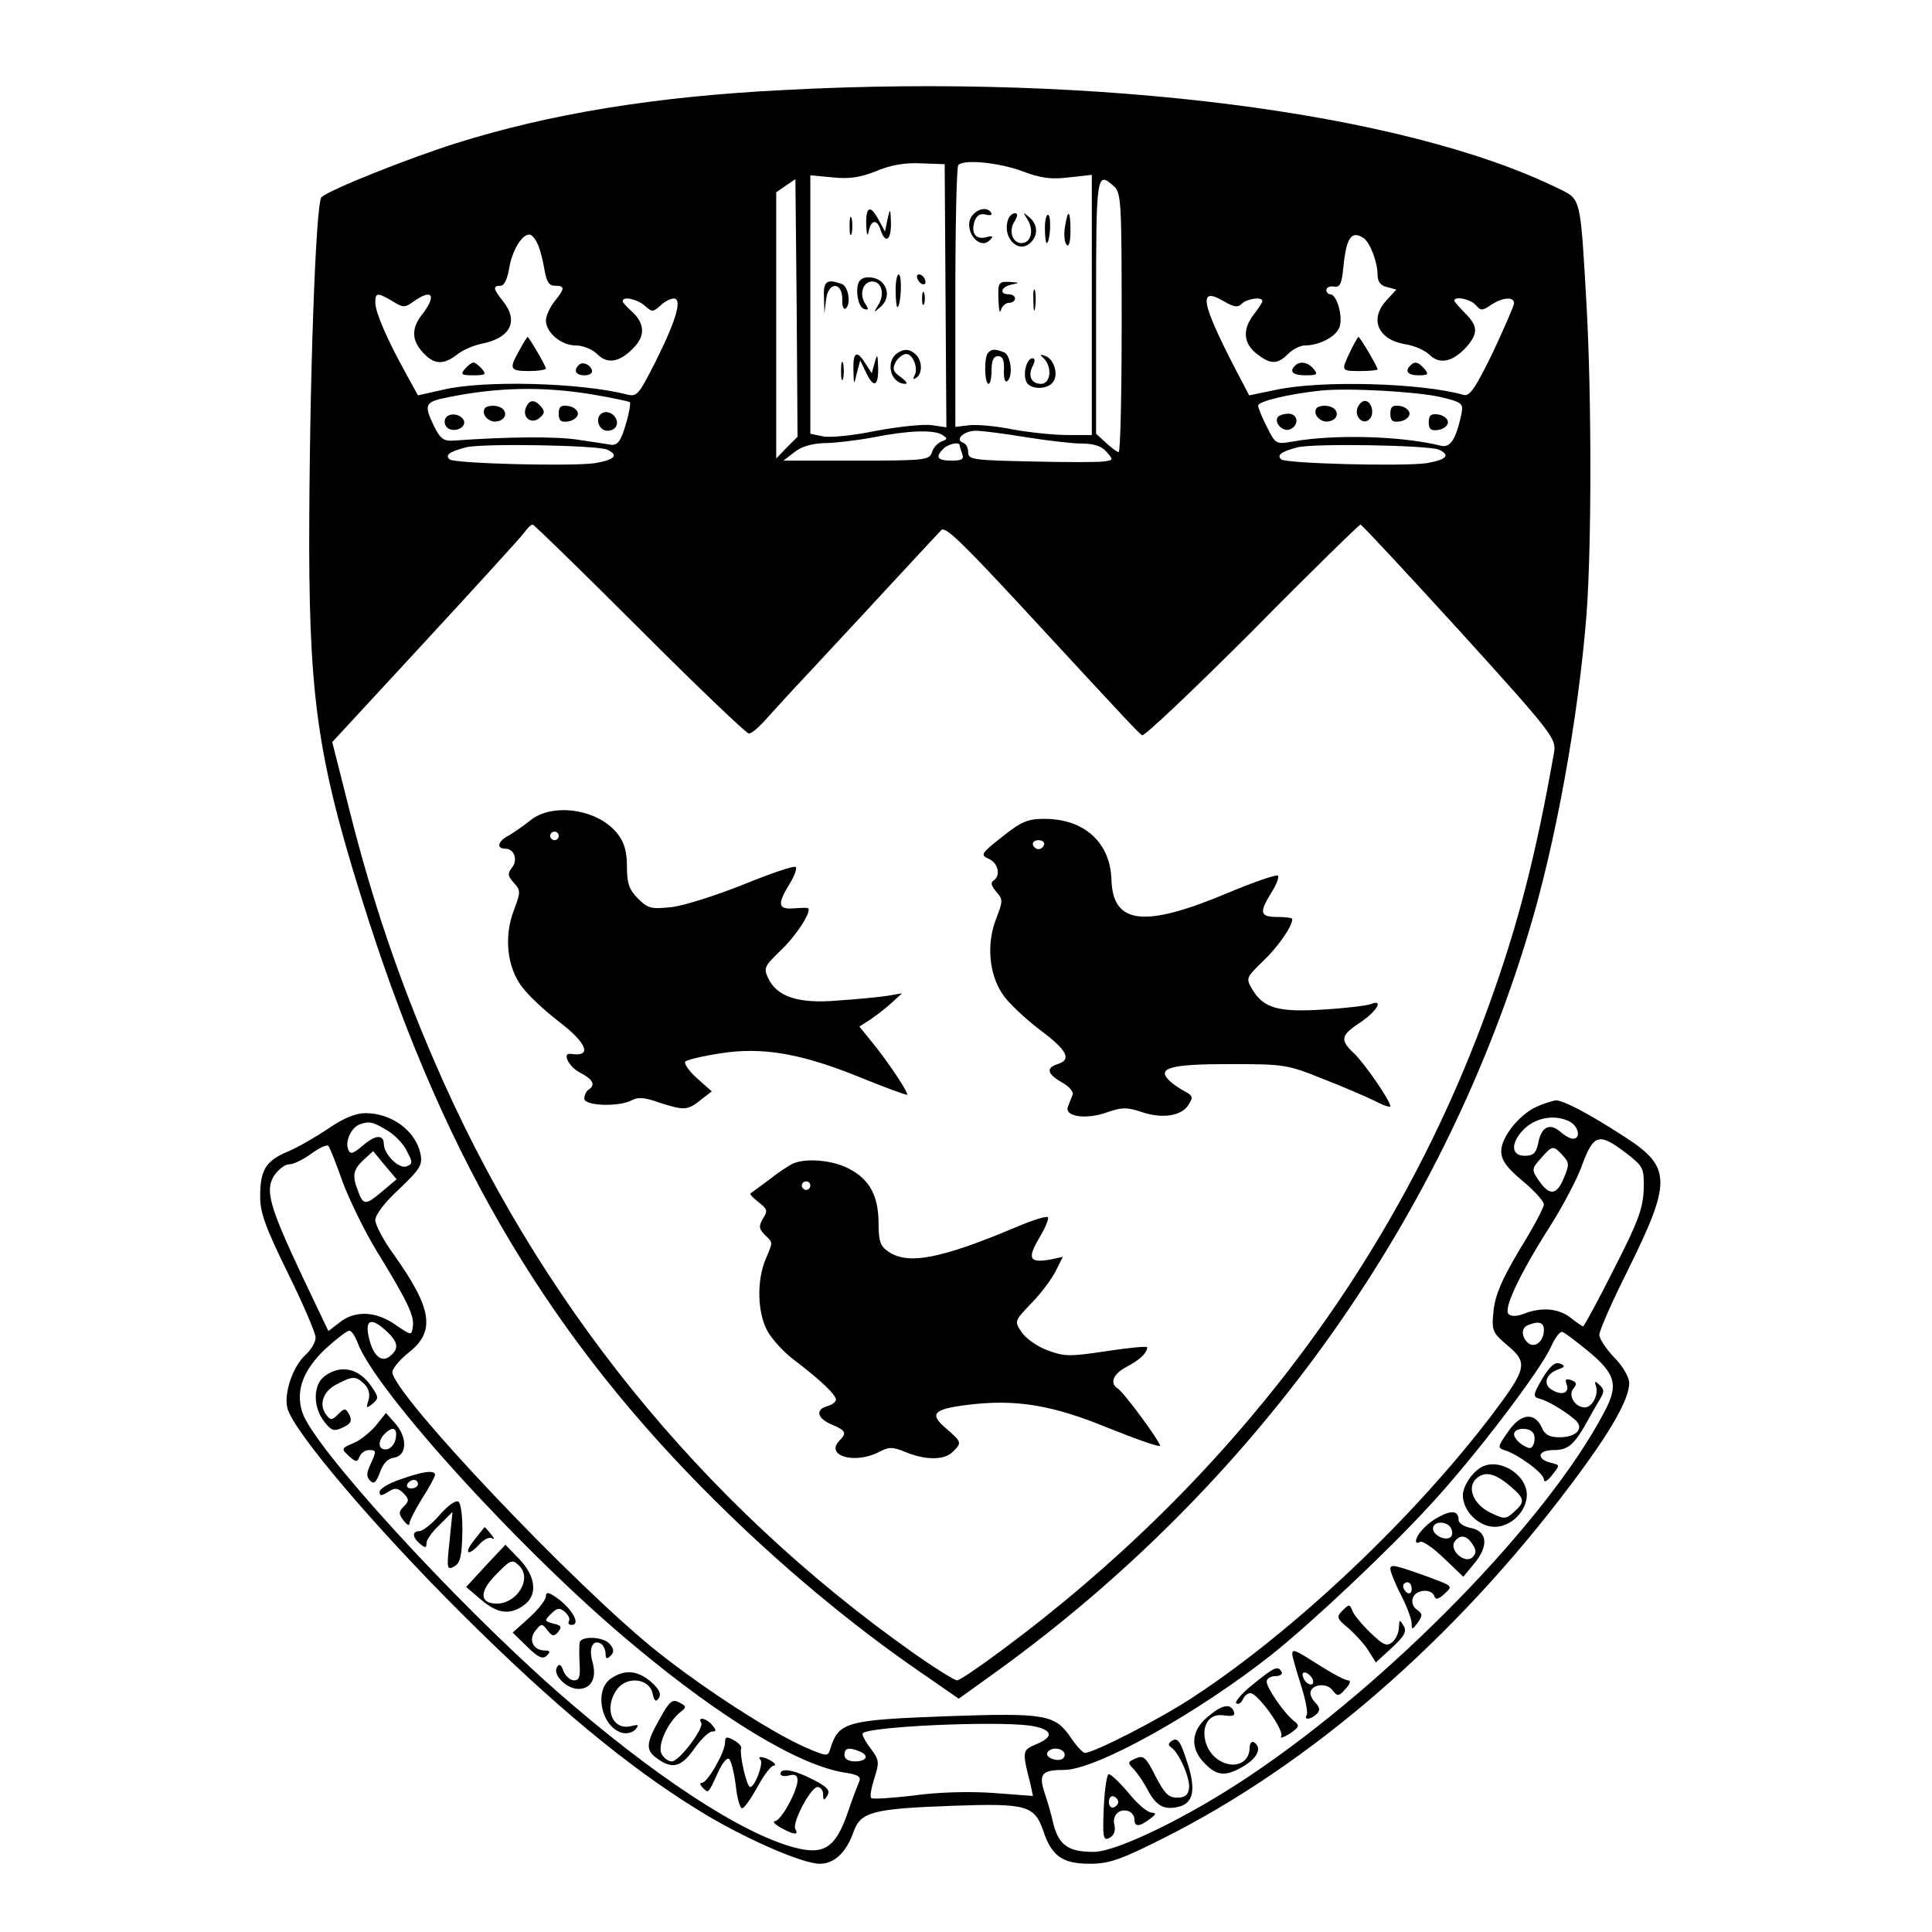 <?xml version="1.0" standalone="no"?>
<!DOCTYPE svg PUBLIC "-//W3C//DTD SVG 20010904//EN"
 "http://www.w3.org/TR/2001/REC-SVG-20010904/DTD/svg10.dtd">
<svg version="1.0" xmlns="http://www.w3.org/2000/svg"
 width="453pt" height="453pt" viewBox="0 0 453 453"
 preserveAspectRatio="xMidYMid meet">
<g transform="translate(0,453) scale(0.1,-0.1)"
fill="#000000" stroke="none">
<path d="M1840 4319 c-304 -15 -552 -56 -771 -125 -108 -34 -292 -107 -315
-126 -14 -10 -29 -451 -29 -823 1 -372 24 -514 140 -875 184 -570 429 -980
813 -1360 151 -150 319 -290 479 -400 l91 -63 89 64 c598 432 1038 1042 1246
1729 64 209 118 508 137 750 12 161 12 508 0 725 -15 257 -12 247 -68 274
-364 178 -1080 269 -1812 230z m377 -483 l2 -308 -33 5 c-19 3 -77 -3 -131
-13 -53 -11 -110 -17 -126 -13 l-29 6 0 303 0 303 53 -5 c38 -4 65 0 102 15
33 14 68 20 105 18 l55 -2 2 -309z m179 293 c44 -17 69 -20 110 -15 l54 6 0
-305 0 -305 -57 0 c-32 0 -89 6 -128 13 -38 8 -85 12 -102 10 l-33 -4 0 304
c0 167 3 307 7 310 13 14 94 6 149 -14z m-551 -648 l-25 -26 0 312 0 312 23
16 22 15 3 -302 2 -302 -25 -25z m767 612 c17 -15 18 -38 18 -320 0 -166 -3
-303 -7 -303 -4 0 -17 10 -30 22 l-23 21 0 299 c0 311 1 318 42 281z m-1353
-132 c6 -10 13 -37 17 -60 5 -31 11 -41 25 -41 24 0 24 -6 -1 -37 -11 -14 -20
-34 -20 -44 0 -29 36 -59 70 -59 17 0 39 -9 51 -21 24 -24 54 -18 87 18 26 28
23 57 -9 85 -10 9 -19 19 -19 22 0 12 34 5 52 -11 17 -15 19 -15 36 0 10 10
24 17 32 17 20 0 6 -50 -42 -146 -40 -79 -44 -85 -68 -79 -109 28 -337 34
-432 11 l-58 -13 -28 51 c-44 79 -72 144 -72 166 0 24 4 25 40 4 26 -16 29
-16 51 0 43 30 53 13 19 -31 -26 -33 -25 -61 2 -90 26 -28 47 -29 79 -5 13 11
39 22 58 26 67 13 88 52 51 99 -24 30 -25 37 -6 37 8 0 16 16 20 42 7 40 29
78 47 78 5 0 13 -8 18 -19z m1938 11 c15 -10 33 -56 33 -86 0 -16 7 -26 22
-29 l22 -6 -22 -24 c-42 -44 -22 -93 42 -104 22 -3 48 -15 58 -25 23 -23 54
-17 86 18 28 32 28 49 -3 80 -14 14 -25 27 -25 29 0 12 39 3 50 -10 12 -14 15
-14 36 0 27 18 54 20 54 4 0 -6 -23 -58 -50 -116 -40 -82 -54 -103 -68 -99
-97 28 -333 35 -440 12 l-63 -13 -32 61 c-81 157 -88 195 -28 160 24 -14 33
-16 43 -6 12 12 48 17 48 6 0 -3 -9 -17 -20 -31 -27 -35 -25 -67 6 -92 33 -26
49 -26 74 -1 11 11 29 20 39 20 32 0 69 18 80 39 12 21 -3 81 -20 81 -5 0 -9
5 -9 10 0 6 8 10 18 8 14 -2 18 6 22 47 7 69 19 85 47 67z m-1813 -366 c48 -8
90 -17 93 -19 2 -3 -2 -27 -10 -53 -11 -38 -19 -48 -33 -47 -11 2 -46 7 -79
12 -51 8 -165 7 -290 -2 -25 -2 -32 4 -47 33 -25 52 -23 58 35 69 114 23 218
25 331 7z m1994 -7 c50 -12 53 -15 49 -38 -13 -61 -26 -82 -49 -76 -93 23
-249 27 -345 10 -41 -7 -42 -7 -62 33 -12 23 -21 46 -21 51 0 10 71 27 145 35
64 7 226 -2 283 -15z m-1168 -89 c12 -8 12 -10 -2 -15 -10 -4 -20 -15 -23 -26
-6 -18 -18 -19 -177 -19 l-171 0 26 20 c16 13 41 20 69 21 23 0 75 6 113 13
85 17 145 19 165 6z m195 -5 c50 -8 108 -15 131 -15 28 0 47 -6 58 -19 17 -19
17 -20 -6 -23 -13 -2 -89 -2 -170 0 -137 3 -148 4 -148 22 0 10 -5 20 -12 22
-20 7 2 28 30 28 15 0 68 -7 117 -15z m-982 -29 c29 -13 19 -24 -28 -32 -56
-8 -331 -1 -341 9 -11 10 0 18 38 28 39 10 305 5 331 -5z m827 10 c0 -2 3 -11
6 -20 5 -13 -1 -16 -25 -16 -33 0 -39 8 -19 28 11 11 38 17 38 8z m1123 -10
c29 -13 19 -24 -28 -32 -56 -8 -331 -1 -341 9 -11 10 0 18 38 28 39 10 305 5
331 -5z m-1873 -421 c135 -135 250 -245 256 -245 7 0 26 17 44 38 18 20 60 66
94 102 33 36 115 123 181 195 66 71 125 135 132 142 9 10 50 -30 189 -180 253
-274 273 -295 282 -301 5 -3 121 107 258 244 136 138 251 250 254 250 3 0 108
-113 233 -250 216 -238 226 -252 221 -283 -43 -244 -85 -407 -154 -597 -214
-594 -605 -1112 -1142 -1510 -51 -38 -98 -70 -104 -70 -6 0 -54 30 -105 66
-497 352 -880 826 -1122 1389 -82 190 -145 376 -197 583 l-41 162 218 236
c120 130 224 244 232 255 7 10 16 19 20 19 3 0 116 -110 251 -245z"/>
<path d="M2031 4003 c1 -24 3 -29 6 -15 5 27 20 29 28 2 11 -33 25 -23 24 18
-1 35 -2 35 -8 8 l-6 -29 -14 26 c-20 38 -31 34 -30 -10z"/>
<path d="M1992 4000 c0 -19 2 -27 5 -17 2 9 2 25 0 35 -3 9 -5 1 -5 -18z"/>
<path d="M2100 3851 c0 -23 2 -41 4 -41 8 0 12 71 4 76 -4 3 -8 -13 -8 -35z"/>
<path d="M2150 3881 c0 -5 5 -13 10 -16 6 -3 10 -2 10 4 0 5 -4 13 -10 16 -5
3 -10 2 -10 -4z"/>
<path d="M2017 3873 c-13 -12 -7 -61 8 -67 12 -4 13 -2 3 13 -14 22 -4 51 17
51 22 0 30 -29 15 -54 -12 -19 -12 -20 3 -7 20 16 22 42 5 59 -13 13 -41 16
-51 5z"/>
<path d="M1932 3833 l1 -38 4 33 c5 42 38 42 38 0 -1 -15 3 -24 7 -22 14 9 8
52 -8 58 -35 13 -44 7 -42 -31z"/>
<path d="M2162 3830 c0 -14 2 -19 5 -12 2 6 2 18 0 25 -3 6 -5 1 -5 -13z"/>
<path d="M2104 3702 c-29 -20 -16 -72 19 -72 6 0 1 7 -11 16 -18 12 -20 19
-12 35 6 10 17 19 25 19 16 0 29 -35 19 -51 -4 -8 -3 -9 4 -5 15 9 15 39 0 54
-14 14 -28 15 -44 4z"/>
<path d="M2001 3663 c1 -37 1 -38 8 -8 l8 30 13 -27 c18 -39 30 -35 29 10 -1
32 -2 34 -8 12 l-7 -25 -15 23 c-20 32 -29 27 -28 -15z"/>
<path d="M1972 3660 c0 -19 2 -27 5 -17 2 9 2 25 0 35 -3 9 -5 1 -5 -18z"/>
<path d="M2280 4025 c-24 -29 14 -85 41 -58 9 9 7 11 -8 7 -25 -7 -37 9 -28
37 5 14 13 19 26 16 10 -3 17 -1 13 4 -8 14 -30 11 -44 -6z"/>
<path d="M2364 4016 c-15 -40 21 -81 50 -57 21 17 20 45 -1 62 -15 13 -15 12
-3 -7 15 -25 7 -54 -15 -54 -21 0 -31 29 -16 51 7 12 8 19 1 19 -6 0 -13 -6
-16 -14z"/>
<path d="M2450 3996 c0 -20 2 -36 4 -36 8 0 12 61 4 66 -4 3 -8 -11 -8 -30z"/>
<path d="M2497 3998 c-3 -18 -1 -37 4 -42 5 -6 9 7 9 32 0 50 -6 54 -13 10z"/>
<path d="M2341 3828 c1 -24 3 -35 6 -25 2 9 11 17 19 17 8 0 14 5 14 10 0 6
-7 10 -15 10 -23 0 -18 18 8 23 19 4 18 4 -5 6 -27 1 -28 -1 -27 -41z"/>
<path d="M2423 3825 c0 -22 2 -30 4 -17 2 12 2 30 0 40 -3 9 -5 -1 -4 -23z"/>
<path d="M2317 3703 c-10 -9 -9 -73 1 -73 4 0 7 15 7 33 0 22 5 32 15 32 11 0
15 -10 14 -32 -1 -18 2 -30 7 -27 15 9 10 61 -7 68 -20 8 -29 8 -37 -1z"/>
<path d="M2448 3689 c20 -21 15 -59 -7 -59 -23 0 -32 19 -19 43 5 10 5 17 -1
17 -13 0 -23 -34 -15 -54 7 -19 47 -21 62 -3 15 17 4 54 -16 62 -14 5 -15 4
-4 -6z"/>
<path d="M1218 3709 c-25 -44 -23 -49 22 -49 22 0 40 3 40 6 0 6 -40 74 -43
74 -1 0 -10 -14 -19 -31z"/>
<path d="M1090 3665 c-11 -13 -8 -15 20 -15 28 0 31 2 20 15 -7 8 -16 15 -20
15 -4 0 -13 -7 -20 -15z"/>
<path d="M1357 3674 c-13 -13 -7 -24 14 -24 11 0 19 5 17 12 -5 14 -22 21 -31
12z"/>
<path d="M3166 3706 c-22 -46 -22 -46 24 -46 22 0 40 2 40 4 0 6 -41 76 -45
76 -1 0 -10 -15 -19 -34z"/>
<path d="M3037 3673 c-15 -14 -6 -23 24 -23 27 0 30 2 19 15 -13 16 -32 19
-43 8z"/>
<path d="M3307 3673 c-14 -13 -6 -23 19 -23 22 0 25 2 14 15 -14 16 -23 19
-33 8z"/>
<path d="M1233 3574 c-9 -23 13 -40 32 -24 12 10 13 16 4 26 -15 18 -28 18
-36 -2z"/>
<path d="M1137 3573 c-10 -15 10 -35 29 -31 26 5 24 32 -3 36 -11 2 -23 -1
-26 -5z"/>
<path d="M1310 3560 c0 -16 5 -21 23 -18 12 2 22 10 22 18 0 8 -10 16 -22 18
-18 3 -23 -2 -23 -18z"/>
<path d="M1411 3561 c-17 -11 -7 -41 13 -41 22 0 30 20 15 36 -9 8 -19 10 -28
5z"/>
<path d="M1045 3550 c-4 -7 -3 -16 3 -22 14 -14 45 -2 40 15 -6 16 -34 21 -43
7z"/>
<path d="M3183 3574 c-8 -21 13 -42 28 -27 13 13 5 43 -11 43 -6 0 -13 -7 -17
-16z"/>
<path d="M3087 3573 c-10 -15 10 -35 29 -31 26 5 24 32 -3 36 -11 2 -23 -1
-26 -5z"/>
<path d="M3260 3560 c0 -16 5 -21 23 -18 12 2 22 10 22 18 0 8 -10 16 -22 18
-18 3 -23 -2 -23 -18z"/>
<path d="M2996 3552 c-9 -14 12 -35 28 -29 23 9 20 37 -3 37 -11 0 -22 -4 -25
-8z"/>
<path d="M3350 3540 c0 -16 5 -21 23 -18 12 2 22 10 22 18 0 8 -10 16 -22 18
-18 3 -23 -2 -23 -18z"/>
<path d="M1243 2606 c-15 -12 -38 -28 -50 -35 -26 -13 -30 -31 -8 -31 21 0 30
-27 15 -45 -10 -13 -10 -19 5 -35 16 -18 16 -21 0 -64 -24 -62 -16 -134 19
-180 14 -19 53 -56 86 -81 68 -52 79 -84 28 -76 -21 3 -4 -31 22 -44 31 -16
37 -29 20 -40 -5 -3 -10 -13 -10 -21 0 -17 80 -20 111 -4 14 8 31 7 64 -5 59
-19 67 -19 98 6 l26 20 -35 31 c-19 17 -31 35 -27 39 4 4 41 13 81 19 99 16
190 0 326 -55 61 -25 111 -43 113 -42 4 4 -43 75 -82 123 l-30 37 25 16 c13 9
36 26 50 39 l25 23 -35 -6 c-19 -3 -71 -8 -116 -11 -92 -8 -143 9 -163 53 -11
23 -8 28 27 62 39 36 80 100 65 102 -5 1 -20 0 -35 -1 -34 -2 -35 11 -7 57 12
19 18 37 15 40 -4 4 -59 -15 -123 -41 -65 -26 -141 -50 -169 -53 -47 -5 -55
-3 -78 20 -21 21 -26 36 -26 75 0 35 -6 57 -22 77 -45 58 -153 74 -205 31z
m67 -36 c0 -5 -4 -10 -10 -10 -5 0 -10 5 -10 10 0 6 5 10 10 10 6 0 10 -4 10
-10z"/>
<path d="M2350 2568 c-50 -39 -52 -43 -31 -52 22 -10 28 -40 10 -51 -7 -5 -4
-13 7 -26 16 -18 16 -21 -1 -65 -22 -58 -16 -127 15 -174 12 -19 51 -56 86
-83 66 -49 78 -71 44 -82 -28 -9 -25 -23 10 -43 17 -9 28 -23 25 -29 -3 -7 -8
-20 -11 -28 -9 -23 43 -31 92 -13 35 12 46 12 80 1 48 -17 95 -10 111 17 11
17 10 21 -9 31 -13 7 -29 18 -37 26 -29 29 4 38 142 38 126 0 136 -1 217 -34
47 -18 102 -42 123 -52 20 -11 37 -16 37 -13 0 13 -60 100 -85 124 -33 31 -32
42 12 71 40 26 59 57 28 45 -10 -4 -60 -10 -111 -13 -106 -7 -141 3 -167 46
-16 27 -16 28 24 67 36 34 69 82 69 99 0 3 -16 5 -35 5 -41 0 -43 10 -14 57
12 19 19 37 15 40 -3 3 -56 -15 -118 -41 -195 -82 -269 -74 -272 32 -3 87 -64
142 -157 142 -39 0 -54 -6 -99 -42z m98 -19 c-2 -6 -8 -10 -13 -10 -5 0 -11 4
-13 10 -2 6 4 11 13 11 9 0 15 -5 13 -11z"/>
<path d="M1860 1802 c-9 -4 -34 -20 -55 -37 -22 -16 -42 -31 -45 -33 -3 -2 6
-11 19 -21 20 -16 22 -20 10 -38 -10 -18 -10 -24 4 -38 20 -20 20 -15 2 -58
-21 -50 -19 -125 4 -167 10 -19 38 -50 62 -68 62 -47 99 -82 99 -94 0 -5 -9
-12 -20 -15 -29 -8 -24 -29 10 -43 33 -14 36 -20 19 -37 -36 -36 34 -57 91
-28 25 13 32 13 64 0 46 -19 91 -19 110 1 22 21 21 23 -16 55 -40 34 -30 45
51 55 112 14 198 0 329 -54 67 -27 122 -46 122 -42 0 10 -85 126 -99 134 -20
13 -11 35 22 52 30 16 46 31 47 45 0 3 -43 -1 -95 -9 -87 -13 -99 -13 -139 2
-25 9 -52 29 -61 43 -17 25 -16 26 23 67 22 22 47 56 57 75 l17 34 -28 -6
c-50 -9 -56 1 -28 49 15 25 24 47 21 50 -3 3 -34 -6 -69 -21 -182 -77 -260
-92 -306 -59 -18 12 -22 25 -22 65 0 65 -21 104 -70 129 -38 20 -100 25 -130
12z m40 -52 c0 -5 -4 -10 -10 -10 -5 0 -10 5 -10 10 0 6 5 10 10 10 6 0 10 -4
10 -10z"/>
<path d="M3605 1936 c-42 -18 -85 -72 -85 -105 0 -21 12 -38 50 -70 28 -23 50
-48 50 -55 0 -7 -25 -55 -57 -106 -42 -71 -57 -106 -61 -143 -5 -48 -3 -51 33
-82 48 -40 45 -54 -35 -160 -185 -244 -462 -506 -699 -662 -76 -51 -236 -133
-257 -133 -5 0 -19 15 -32 34 -38 56 -58 60 -290 52 -240 -9 -256 -13 -276
-79 -5 -16 -9 -15 -60 7 -80 36 -232 134 -343 222 -194 154 -623 607 -623 657
0 8 18 30 40 47 61 49 53 102 -35 226 -25 34 -45 72 -45 83 0 13 23 43 56 73
49 47 55 56 50 82 -11 54 -67 96 -129 96 -23 0 -52 -12 -87 -36 -28 -19 -71
-44 -95 -54 -52 -22 -65 -43 -65 -106 0 -38 13 -73 65 -179 36 -73 65 -141 65
-151 0 -11 -11 -30 -25 -42 -29 -28 -50 -90 -41 -124 14 -54 203 -277 410
-483 213 -212 386 -356 553 -459 101 -63 243 -126 285 -126 34 0 62 26 79 74
17 48 44 55 234 62 173 6 191 1 212 -61 19 -57 45 -75 108 -75 45 0 72 9 173
60 345 173 683 466 956 830 92 122 136 199 136 237 0 14 -15 40 -35 60 -19 20
-35 44 -35 53 0 10 29 76 65 148 105 212 105 245 -5 316 -83 54 -144 86 -162
86 -7 -1 -27 -7 -43 -14z m76 -36 c21 -12 26 -40 7 -40 -6 0 -19 7 -29 16 -25
22 -45 12 -52 -25 -5 -25 -12 -31 -32 -31 -34 0 -33 33 1 65 29 26 72 32 105
15z m-2774 -20 c18 -10 39 -32 47 -49 14 -26 14 -30 -1 -36 -18 -6 -52 28 -53
52 0 23 -19 23 -48 -2 -25 -21 -31 -23 -36 -9 -7 18 8 50 26 57 23 9 32 7 65
-13z m2905 -53 c42 -33 43 -35 42 -87 -2 -44 -13 -75 -70 -186 -37 -74 -70
-134 -72 -134 -2 0 -15 9 -29 20 -28 22 -67 26 -109 10 -17 -7 -31 -7 -37 -1
-12 12 25 92 97 205 31 49 66 115 77 148 26 69 39 72 101 25z m-3008 -70 c16
-42 51 -114 79 -160 72 -117 89 -153 85 -177 -3 -22 -3 -22 -41 4 -46 32 -95
34 -131 5 l-26 -20 -61 128 c-78 166 -88 202 -66 237 10 14 25 26 35 26 10 0
33 11 52 25 19 14 37 22 40 18 4 -5 19 -43 34 -86z m2860 64 c16 -17 16 -22 2
-55 -17 -40 -34 -40 -60 -1 -15 22 -14 26 7 49 27 31 29 31 51 7z m-2766 -83
c-40 -34 -46 -35 -58 -2 -15 38 -12 51 12 74 l23 21 27 -33 28 -33 -32 -27z
m9 -330 c27 -25 29 -41 7 -58 -20 -17 -41 3 -50 48 -8 39 8 43 43 10z m2713 4
c0 -27 -21 -44 -37 -31 -16 14 -17 36 0 42 24 10 37 7 37 -11z m-2782 -29 c41
-114 394 -501 652 -714 205 -171 384 -278 489 -295 34 -5 41 -10 35 -23 -4 -9
-17 -43 -28 -76 -28 -78 -55 -95 -123 -77 -126 33 -336 172 -558 367 -244 215
-569 571 -596 653 -17 51 2 101 56 151 24 22 49 41 54 41 5 0 13 -12 19 -27z
m2882 -18 c69 -56 76 -82 41 -147 -134 -255 -502 -632 -831 -852 -143 -96
-308 -176 -363 -178 -61 -1 -84 15 -97 65 -5 23 -15 57 -21 74 -14 44 -6 53
46 53 75 0 315 134 490 273 97 78 273 244 370 350 105 114 258 315 282 370 9
20 21 36 26 34 5 -1 30 -20 57 -42z m-1306 -881 c54 -8 60 -26 15 -44 -32 -14
-33 -15 -13 -93 l6 -28 -93 7 c-56 4 -131 2 -187 -6 -51 -6 -96 -9 -99 -6 -4
3 0 24 7 46 12 38 12 43 -9 71 -13 17 -21 33 -18 35 15 16 309 29 391 18z
m-400 -60 c25 -9 19 -24 -9 -24 -16 0 -25 6 -25 15 0 16 9 19 34 9z m481 -3
c3 -5 1 -12 -4 -15 -13 -8 -42 4 -35 15 7 12 31 12 39 0z"/>
<path d="M762 1304 c-28 -20 -29 -72 -2 -107 17 -22 23 -24 44 -14 19 9 22 15
15 30 -9 16 -11 16 -26 1 -15 -15 -18 -15 -29 0 -17 24 -6 55 27 71 36 19 44
19 64 -1 10 -10 13 -24 9 -37 -6 -19 -5 -20 9 -9 15 13 15 16 0 38 -29 45 -72
56 -111 28z"/>
<path d="M881 1187 c-14 -16 -37 -35 -53 -41 -28 -12 -28 -13 -10 -30 17 -15
20 -15 25 -1 4 8 13 15 22 15 18 0 18 -2 3 -35 -9 -19 -9 -28 0 -37 9 -9 14
-4 23 20 7 20 18 32 32 34 31 4 33 46 5 79 l-23 26 -24 -30z m47 -29 c-2 -13
-11 -24 -20 -26 -21 -4 -24 18 -6 36 19 19 30 14 26 -10z"/>
<path d="M938 1061 c-27 -9 -48 -22 -48 -29 0 -10 4 -10 20 0 16 10 22 10 36
-3 13 -14 14 -18 1 -31 -12 -12 -13 -17 -1 -33 8 -10 14 -14 14 -7 0 6 14 33
30 59 17 26 30 51 30 55 0 12 -29 8 -82 -11z m42 -11 c0 -5 -7 -10 -16 -10 -8
0 -12 5 -9 10 3 6 10 10 16 10 5 0 9 -4 9 -10z"/>
<path d="M1031 978 c-18 -21 -40 -38 -47 -38 -18 0 -18 -14 1 -30 12 -10 15
-10 15 2 0 8 14 27 31 43 l30 30 -7 -69 c-7 -64 -6 -68 11 -59 14 8 18 24 19
77 1 37 -3 71 -9 75 -6 4 -24 -8 -44 -31z"/>
<path d="M1112 919 c-26 -32 -15 -40 13 -9 10 11 23 17 29 13 6 -4 5 1 -3 10
-7 9 -14 17 -15 16 0 0 -11 -13 -24 -30z"/>
<path d="M1139 859 l-46 -50 34 -29 c38 -33 68 -38 101 -14 33 23 29 67 -10
108 l-33 34 -46 -49z m79 -1 c30 -30 -6 -88 -53 -88 -40 0 -42 27 -4 66 37 38
40 39 57 22z"/>
<path d="M1280 787 c0 -8 -18 -31 -39 -50 l-39 -35 34 -33 c26 -26 37 -30 46
-21 9 9 8 12 -4 12 -27 0 -40 24 -23 46 14 18 16 18 29 1 11 -14 15 -15 25 -3
9 11 7 15 -11 19 -22 6 -22 7 -6 23 14 14 20 15 32 5 9 -8 13 -17 10 -22 -3
-5 0 -9 6 -9 21 0 5 32 -27 58 -25 19 -33 21 -33 9z"/>
<path d="M1359 678 c-1 -7 -1 -30 0 -50 2 -29 -1 -38 -13 -38 -9 0 -20 10 -25
22 -5 15 -10 18 -15 9 -11 -17 22 -51 50 -51 31 0 44 26 33 64 -9 32 1 53 20
42 6 -4 11 -15 11 -24 0 -12 3 -13 12 -4 8 8 8 15 -2 27 -15 18 -69 20 -71 3z"/>
<path d="M1432 594 c-40 -28 -22 -114 27 -127 11 -3 25 1 31 8 9 11 7 12 -9 8
-45 -12 -66 41 -35 85 23 33 76 27 84 -8 4 -19 8 -22 15 -11 6 10 0 21 -19 38
-32 27 -62 29 -94 7z"/>
<path d="M1547 500 c-33 -58 -34 -74 -5 -94 35 -25 56 -19 86 24 15 21 33 39
41 40 11 0 11 3 1 15 -13 16 -35 21 -26 6 8 -12 -51 -91 -69 -91 -8 0 -19 8
-24 18 -10 20 15 75 46 99 13 10 12 13 -4 21 -16 9 -23 4 -46 -38z"/>
<path d="M1700 444 c0 -22 -41 -94 -54 -94 -6 0 -5 -5 2 -12 13 -13 12 -15 35
35 9 21 21 36 26 33 5 -3 12 -31 16 -61 3 -30 10 -55 15 -55 5 0 21 23 36 50
15 28 32 50 38 50 6 0 4 5 -4 10 -16 11 -37 14 -27 4 8 -8 -13 -64 -24 -64 -8
0 -26 76 -21 92 1 4 -7 12 -18 18 -16 9 -20 8 -20 -6z"/>
<path d="M1830 371 c0 -5 9 -7 20 -4 14 4 20 0 20 -11 0 -25 -39 -96 -53 -96
-6 -1 -1 -7 13 -15 30 -17 44 -19 35 -4 -9 14 36 99 52 99 7 0 13 -8 13 -17 0
-15 2 -16 10 -3 7 12 0 20 -33 37 -44 23 -77 29 -77 14z"/>
<path d="M3616 1297 c-21 -36 -22 -42 -8 -46 18 -4 58 -27 84 -49 24 -20 6
-42 -36 -42 -23 0 -34 6 -41 23 -17 37 -50 33 -79 -10 -24 -34 -25 -38 -9 -43
31 -9 93 -54 93 -69 0 -8 8 -4 19 10 19 24 19 24 -2 29 -36 9 -32 30 6 30 35
0 49 13 83 75 6 11 17 30 24 42 12 19 12 25 1 35 -11 11 -13 10 -9 -2 7 -20
-9 -50 -26 -50 -23 0 -40 28 -27 44 9 11 8 15 -5 20 -12 4 -15 2 -11 -9 8 -20
-9 -28 -32 -15 -24 12 -18 38 12 49 17 6 18 9 4 14 -11 4 -23 -6 -41 -36z
m-21 -127 c4 -6 4 -18 1 -26 -5 -12 -9 -12 -26 -2 -11 7 -20 18 -20 25 0 16
36 17 45 3z"/>
<path d="M3480 1093 c-23 -8 -50 -45 -50 -69 0 -37 37 -74 75 -74 38 0 75 37
75 75 0 45 -58 84 -100 68z m64 -50 c31 -27 32 -35 6 -58 -19 -17 -22 -18 -55
-2 -42 20 -58 63 -30 83 20 15 43 8 79 -23z"/>
<path d="M3375 974 c-28 -14 -54 -42 -55 -57 0 -5 4 -6 10 -2 5 3 30 -14 55
-38 l46 -44 24 29 c36 42 33 77 -5 85 -16 3 -30 11 -30 19 0 21 -15 24 -45 8z
m28 -29 c4 -8 2 -17 -3 -20 -13 -8 -40 6 -40 21 0 19 36 18 43 -1z m51 -38 c8
-12 7 -20 -1 -28 -18 -18 -58 18 -41 38 13 16 28 13 42 -10z"/>
<path d="M3260 851 c0 -6 11 -34 25 -61 14 -27 25 -57 25 -67 0 -15 1 -15 14
2 12 17 12 21 -2 31 -9 6 -13 18 -9 28 7 19 43 22 50 4 3 -10 9 -8 23 4 21 20
23 18 -41 42 -76 27 -85 29 -85 17z m50 -47 c0 -8 -4 -12 -10 -9 -5 3 -10 10
-10 16 0 5 5 9 10 9 6 0 10 -7 10 -16z"/>
<path d="M3148 754 c-15 -15 -14 -19 14 -42 17 -15 38 -38 47 -53 l17 -27 37
34 c30 28 36 38 28 52 -9 15 -10 15 -11 -4 0 -12 -7 -27 -15 -34 -13 -11 -21
-8 -51 21 -20 19 -39 42 -43 52 -6 16 -8 16 -23 1z"/>
<path d="M3030 651 c0 -4 9 -36 20 -71 11 -34 17 -66 14 -71 -8 -13 10 -11 23
2 9 9 8 15 -3 27 -8 8 -13 19 -11 26 6 18 40 20 52 2 11 -14 14 -14 30 4 11
12 13 20 6 20 -7 0 -37 16 -67 35 -58 37 -64 40 -64 26z m48 -59 c6 -18 -15
-14 -22 4 -4 10 -1 14 6 12 6 -2 14 -10 16 -16z"/>
<path d="M2937 580 c-26 -21 -43 -41 -38 -44 5 -3 11 1 15 9 3 8 11 15 18 15
18 -1 80 -88 72 -101 -3 -6 5 -3 20 6 22 15 24 19 11 29 -22 16 -65 78 -65 93
0 7 9 13 21 13 11 0 17 5 14 10 -9 15 -16 12 -68 -30z"/>
<path d="M2831 504 c-39 -33 -41 -74 -6 -109 29 -30 50 -31 93 -5 32 20 41 43
22 55 -5 3 -10 -3 -10 -13 0 -31 -27 -47 -58 -36 -62 22 -65 121 -3 112 21 -3
28 -1 24 9 -8 20 -28 16 -62 -13z"/>
<path d="M2749 449 c-10 -6 -11 -11 -3 -16 19 -13 45 -73 42 -96 -2 -16 -10
-22 -28 -22 -20 0 -30 10 -51 51 -22 44 -28 49 -46 41 -19 -8 -20 -10 -4 -26
9 -10 24 -32 33 -50 20 -36 38 -46 73 -37 34 9 40 42 17 109 -14 44 -21 53
-33 46z"/>
<path d="M2588 291 c-3 -71 -1 -78 14 -70 10 6 14 16 11 30 -6 23 12 40 34 32
7 -3 13 -11 13 -19 0 -18 11 -18 36 1 15 11 16 14 4 15 -9 0 -33 20 -53 45
-21 25 -42 45 -47 45 -5 0 -10 -36 -12 -79z m34 14 c0 -5 -5 -11 -11 -13 -6
-2 -11 4 -11 13 0 9 5 15 11 13 6 -2 11 -8 11 -13z"/>
</g>
</svg>
